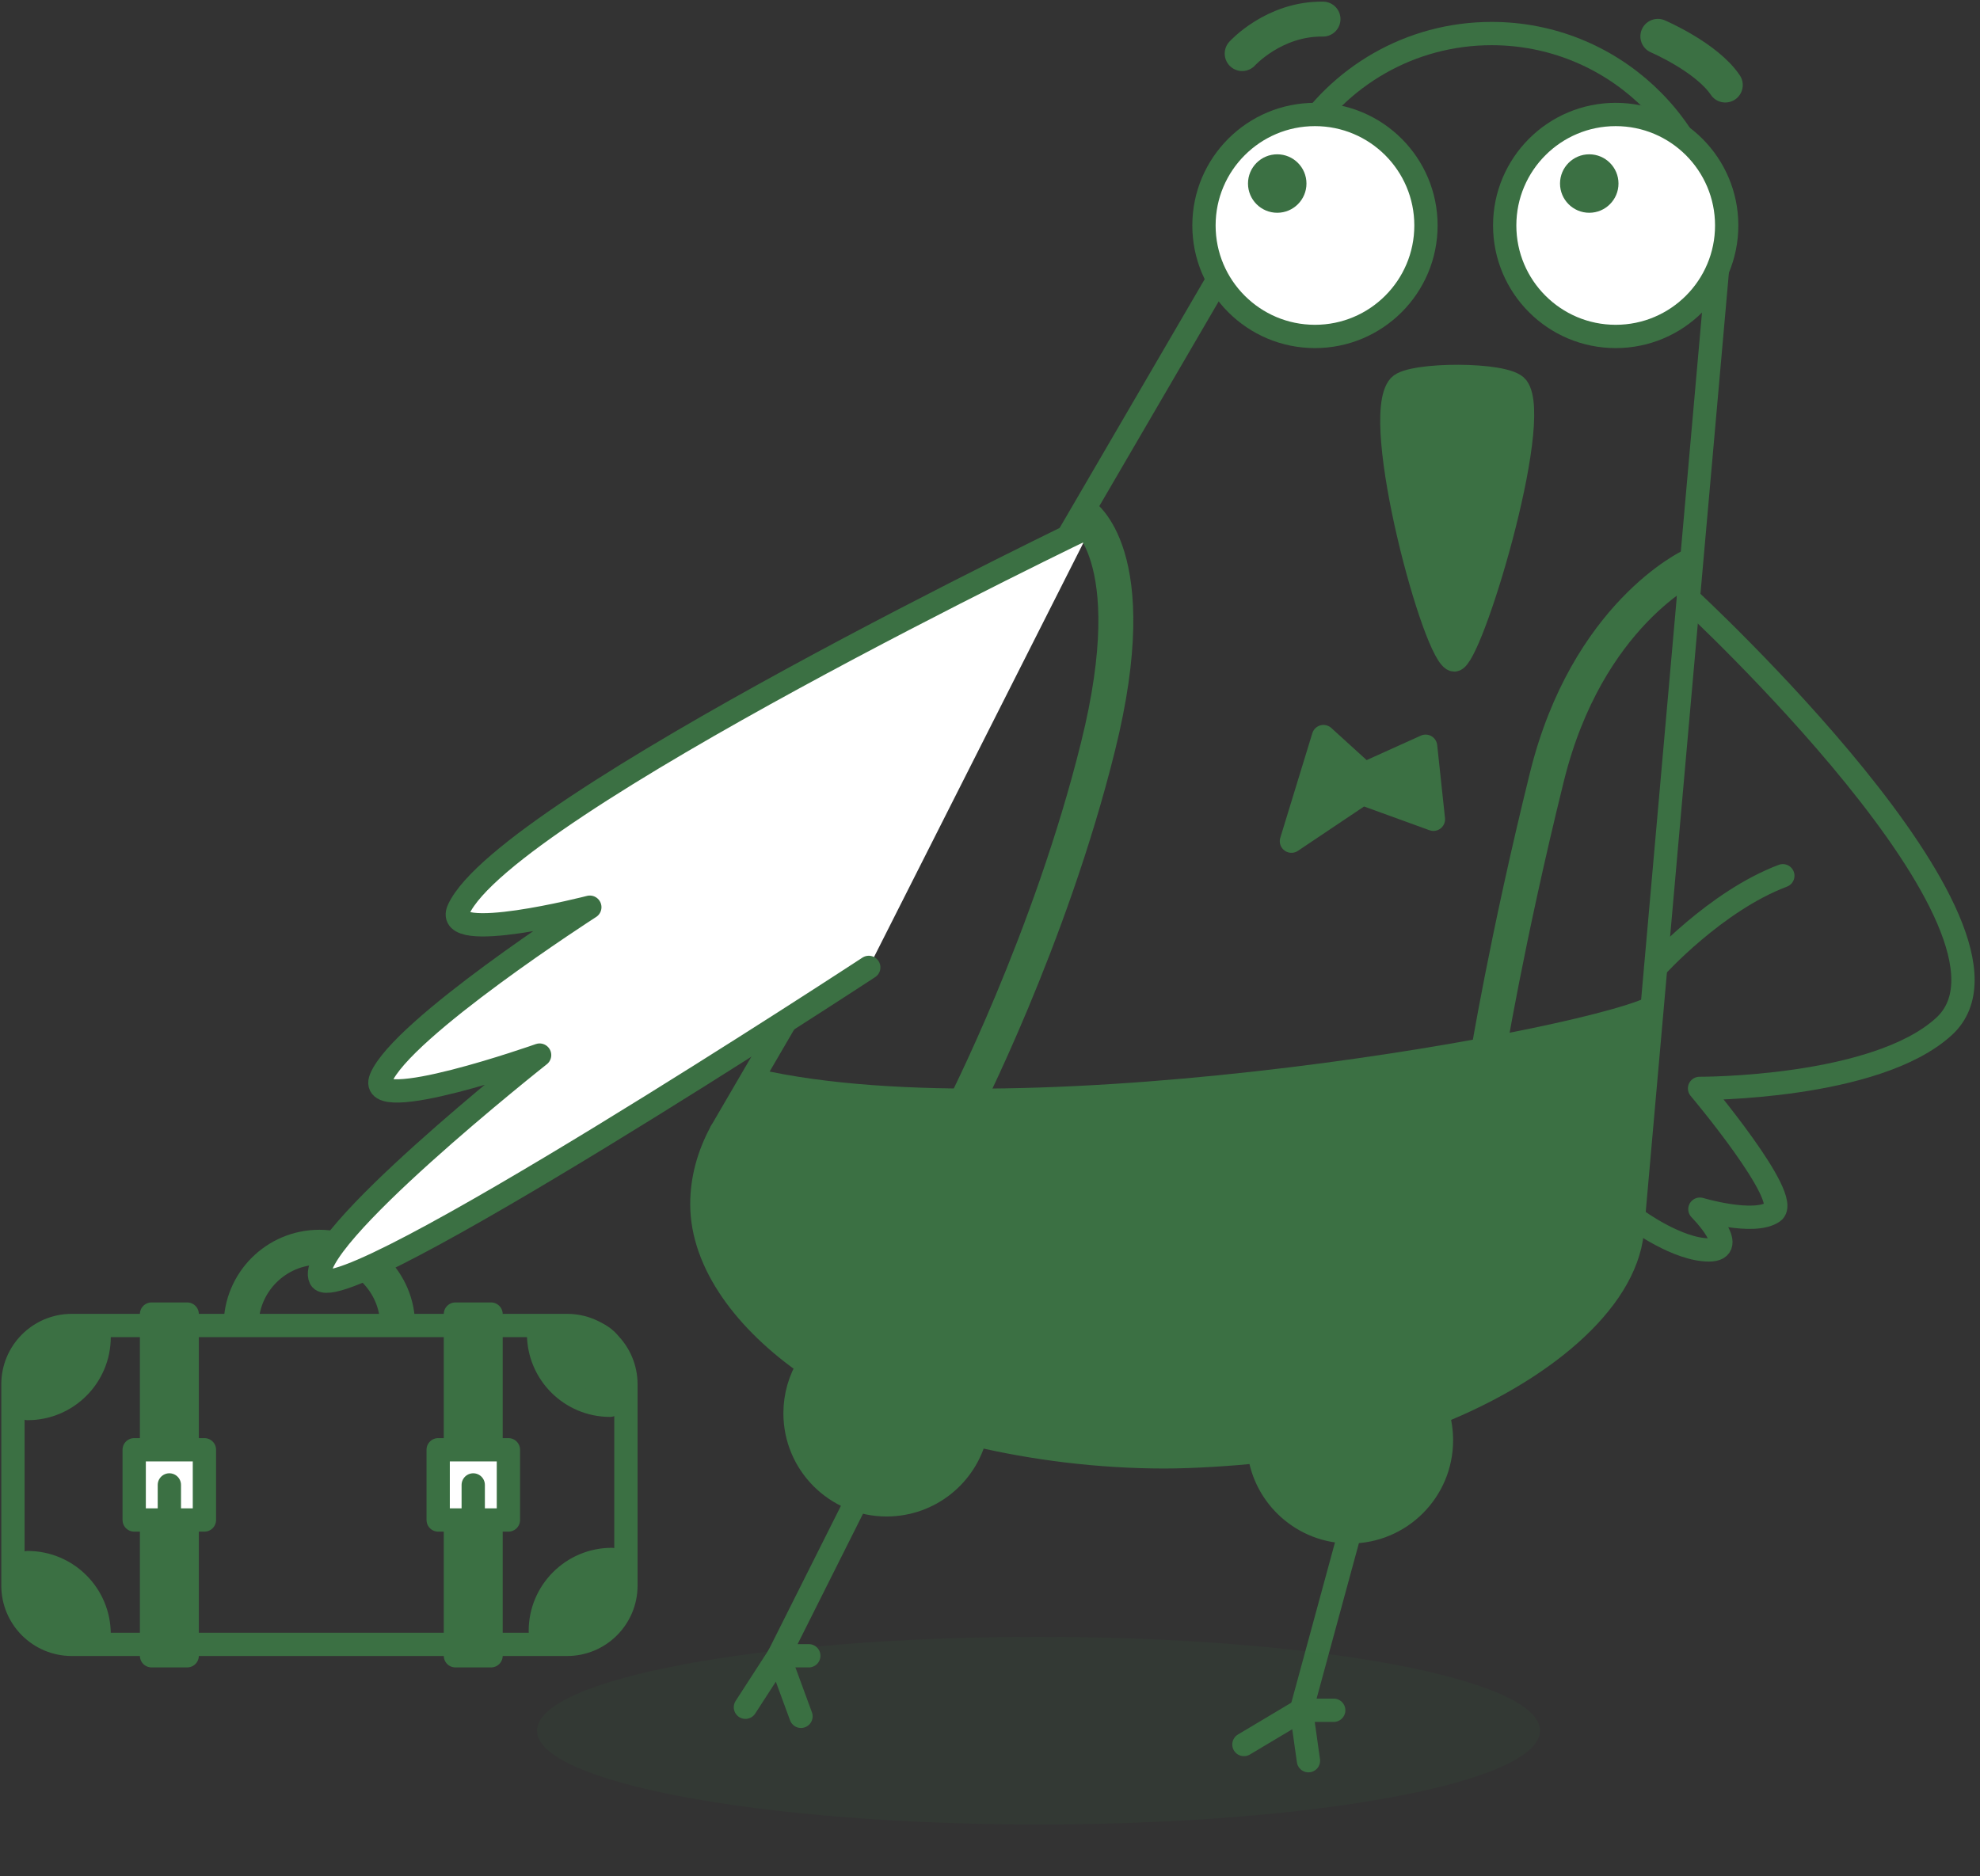 <svg width="306" height="290" viewBox="0 0 306 290" fill="none" xmlns="http://www.w3.org/2000/svg">
    <rect x="0" y="0" width="306" height="290" fill="#333333" stroke="none"/>
    <path d="M200.666 21.872C206.84 11.864 217.892 5.186 230.528 5.186C248.96 5.186 264.08 19.424 265.466 37.514C265.538 38.413 265.574 39.313 265.574 40.231" stroke="#3B7043" stroke-width="3.6" stroke-miterlimit="10" stroke-linecap="round" stroke-linejoin="round" />
    <path d="M124.994 211.015C115.31 204.319 108.47 195.301 108.47 186.121C108.47 182.233 109.514 178.471 111.44 174.925" stroke="#3B7043" stroke-width="3.6" stroke-miterlimit="10" stroke-linecap="round" stroke-linejoin="round" />
    <path d="M194.582 224.353C190.262 224.785 184.538 225.181 179.984 225.181C169.742 225.181 159.626 223.867 150.806 221.779" stroke="#3B7043" stroke-width="3.6" stroke-miterlimit="10" stroke-linecap="round" stroke-linejoin="round" />
    <path d="M252.254 190.459C251.102 201.457 237.98 212.059 222.14 218.395" stroke="#3B7043" stroke-width="3.6" stroke-miterlimit="10" stroke-linecap="round" stroke-linejoin="round" />
    <path d="M150.788 221.761C149.294 227.989 143.696 232.597 137.018 232.597C129.206 232.597 122.87 226.261 122.87 218.449C122.87 215.713 123.644 213.175 124.976 210.997" stroke="#3B7043" stroke-width="3.6" stroke-miterlimit="10" stroke-linecap="round" stroke-linejoin="round" />
    <path d="M194.582 224.353C195.428 231.355 201.404 236.773 208.622 236.773C216.434 236.773 222.77 230.437 222.77 222.625C222.77 221.167 222.554 219.745 222.14 218.413" stroke="#3B7043" stroke-width="3.6" stroke-miterlimit="10" stroke-linecap="round" stroke-linejoin="round" />
    <path d="M252.254 190.46L265.556 40.232" stroke="#3B7043" stroke-width="3.6" stroke-miterlimit="10" stroke-linecap="round" stroke-linejoin="round" />
    <path d="M260.93 92.504C260.93 92.504 316.514 143.84 300.458 158.636C289.892 168.356 262.658 168.23 262.658 168.23C262.658 168.23 277.004 185.258 274.034 187.328C271.064 189.398 262.712 186.896 262.712 186.896C262.712 186.896 268.958 193.196 264.116 193.196C259.274 193.196 252.974 188.57 252.974 188.57" stroke="#3B7043" stroke-width="3.6" stroke-miterlimit="10" stroke-linecap="round" stroke-linejoin="round" />
    <path d="M255.89 149.509C255.89 149.509 265.07 139.303 275.528 135.361" stroke="#3B7043" stroke-width="3.6" stroke-miterlimit="10" stroke-linecap="round" stroke-linejoin="round" />
    <path d="M87.644 254.161H11.09C6.068 254.161 2 250.093 2 245.071V213.967C2 208.945 6.068 204.877 11.09 204.877H87.644C92.666 204.877 96.734 208.945 96.734 213.967V245.071C96.734 250.093 92.666 254.161 87.644 254.161Z" stroke="#3B7043" stroke-width="3.6" stroke-miterlimit="10" stroke-linecap="round" stroke-linejoin="round" />
    <path d="M117.092 165.223C117.092 165.223 96.266 191.611 122.87 209.485L124.184 212.509C124.184 212.509 119.27 227.197 132.428 231.841C145.586 236.485 150.788 222.697 150.788 222.697C150.788 222.697 178.868 227.953 193.592 224.443C193.592 224.443 199.73 239.635 211.376 236.503C223.004 233.371 222.734 226.729 222.428 219.457C222.428 219.457 247.646 210.007 252.092 191.611C252.092 191.611 255.818 150.355 255.53 153.613C247.988 158.743 159.14 174.925 117.092 165.223Z" fill="#3B7043" />
    <path d="M37.262 204.877C37.262 198.199 42.68 192.781 49.358 192.781C56.036 192.781 61.454 198.199 61.454 204.877" stroke="#3B7043" stroke-width="5.4" stroke-miterlimit="10" stroke-linejoin="round" />
    <path d="M111.439 174.926L200.665 21.872" stroke="#3B7043" stroke-width="3.6" stroke-miterlimit="10" stroke-linecap="round" stroke-linejoin="round" />
    <path d="M168.824 81.145C168.824 81.145 78.176 124.579 70.868 140.581C68.348 146.107 91.154 140.221 91.154 140.221C91.154 140.221 62.048 158.941 58.862 166.681C56.432 172.603 83.396 163.081 83.396 163.081C83.396 163.081 46.73 192.043 49.52 197.623C52.31 203.203 134.264 149.527 134.264 149.527" fill="white" />
    <path d="M168.824 81.145C168.824 81.145 78.176 124.579 70.868 140.581C68.348 146.107 91.154 140.221 91.154 140.221C91.154 140.221 62.048 158.941 58.862 166.681C56.432 172.603 83.396 163.081 83.396 163.081C83.396 163.081 46.73 192.043 49.52 197.623C52.31 203.203 134.264 149.527 134.264 149.527" stroke="#3B7043" stroke-width="3.6" stroke-miterlimit="10" stroke-linecap="round" stroke-linejoin="round" />
    <path d="M4.268 217.711C10.37 217.711 15.32 212.761 15.32 206.659C15.32 206.659 10.046 203.995 5.96 206.659C1.874 209.323 4.268 217.711 4.268 217.711Z" fill="#3B7043" stroke="#3B7043" stroke-width="3.6" stroke-miterlimit="10" stroke-linecap="round" stroke-linejoin="round" />
    <path d="M15.32 252.577C15.32 246.475 10.37 241.525 4.268 241.525C4.268 241.525 1.604 246.799 4.268 250.885C6.932 254.971 15.32 252.577 15.32 252.577Z" fill="#3B7043" stroke="#3B7043" stroke-width="3.6" stroke-miterlimit="10" stroke-linecap="round" stroke-linejoin="round" />
    <path d="M94.556 241.039C88.454 241.039 83.504 245.989 83.504 252.091C83.504 252.091 88.778 254.755 92.864 252.091C96.932 249.427 94.556 241.039 94.556 241.039Z" fill="#3B7043" stroke="#3B7043" stroke-width="3.6" stroke-miterlimit="10" stroke-linecap="round" stroke-linejoin="round" />
    <path d="M83.234 206.155C83.234 212.257 88.184 217.207 94.286 217.207C94.286 217.207 96.95 211.933 94.286 207.847C91.64 203.761 83.234 206.155 83.234 206.155Z" fill="#3B7043" stroke="#3B7043" stroke-width="3.6" stroke-miterlimit="10" stroke-linecap="round" stroke-linejoin="round" />
    <path d="M28.928 203.113H23.42V255.925H28.928V203.113Z" fill="#3B7043" stroke="#3B7043" stroke-width="3.6" stroke-miterlimit="10" stroke-linecap="round" stroke-linejoin="round" />
    <path d="M31.592 224.083H20.738V234.937H31.592V224.083Z" fill="white" stroke="#3B7043" stroke-width="3.6" stroke-miterlimit="10" stroke-linecap="round" stroke-linejoin="round" />
    <path d="M26.174 234.937V229.519" stroke="#3B7043" stroke-width="3.6" stroke-miterlimit="10" stroke-linecap="round" stroke-linejoin="round" />
    <path d="M75.89 203.113H70.382V255.925H75.89V203.113Z" fill="#3B7043" stroke="#3B7043" stroke-width="3.6" stroke-miterlimit="10" stroke-linecap="round" stroke-linejoin="round" />
    <path d="M78.572 224.083H67.718V234.937H78.572V224.083Z" fill="white" stroke="#3B7043" stroke-width="3.6" stroke-miterlimit="10" stroke-linecap="round" stroke-linejoin="round" />
    <path d="M73.136 234.937V229.519" stroke="#3B7043" stroke-width="3.6" stroke-miterlimit="10" stroke-linecap="round" stroke-linejoin="round" />
    <path d="M132.428 231.841L120.35 255.925H124.994" stroke="#3B7043" stroke-width="3.6" stroke-miterlimit="10" stroke-linecap="round" stroke-linejoin="round" />
    <path d="M115.202 263.881L120.35 255.925L123.788 265.285" stroke="#3B7043" stroke-width="3.6" stroke-miterlimit="10" stroke-linecap="round" stroke-linejoin="round" />
    <path d="M208.622 236.773L201.116 264.349H206.12" stroke="#3B7043" stroke-width="3.6" stroke-miterlimit="10" stroke-linecap="round" stroke-linejoin="round" />
    <path d="M192.242 269.641L201.116 264.349L202.214 272.143" stroke="#3B7043" stroke-width="3.6" stroke-miterlimit="10" stroke-linecap="round" stroke-linejoin="round" />
    <path d="M167.114 79.399C167.114 79.399 177.14 85.357 169.706 115.345C162.29 145.315 148.592 171.919 148.592 171.919" stroke="#3B7043" stroke-width="5.4" stroke-miterlimit="10" stroke-linejoin="round" />
    <path d="M261.38 87.463C261.38 87.463 245.288 94.915 239.06 120.115C232.832 145.315 229.844 163.747 229.844 163.747" stroke="#3B7043" stroke-width="5.4" stroke-miterlimit="10" stroke-linejoin="round" />
    <path d="M210.566 122.653L199.586 130.015L204.536 113.851L210.872 119.611L220.322 115.345L221.528 126.631L210.566 122.653Z" fill="#3B7043" stroke="#3B7043" stroke-width="3.6" stroke-miterlimit="10" stroke-linecap="round" stroke-linejoin="round" />
    <path d="M216.272 59.653C211.7 64.639 221.834 102.007 224.768 102.007C227.252 102.007 238.412 65.143 234.47 59.869C232.796 57.619 218.072 57.691 216.272 59.653Z" fill="#3B7043" stroke="#3B7043" stroke-width="3.6" stroke-miterlimit="10" stroke-linecap="round" stroke-linejoin="round" />
    <path d="M203.222 52.003C212.696 52.003 220.376 44.323 220.376 34.849C220.376 25.375 212.696 17.695 203.222 17.695C193.748 17.695 186.068 25.375 186.068 34.849C186.068 44.323 193.748 52.003 203.222 52.003Z" fill="white" stroke="#3B7043" stroke-width="3.6" stroke-miterlimit="10" />
    <path d="M249.698 52.003C259.172 52.003 266.852 44.323 266.852 34.849C266.852 25.375 259.172 17.695 249.698 17.695C240.224 17.695 232.544 25.375 232.544 34.849C232.544 44.323 240.224 52.003 249.698 52.003Z" fill="white" stroke="#3B7043" stroke-width="3.6" stroke-miterlimit="10" />
    <path d="M191.972 8.281C191.972 8.281 196.886 2.845 204.464 2.953" stroke="#3B7043" stroke-width="5.4" stroke-miterlimit="10" stroke-linecap="round" stroke-linejoin="round" />
    <path d="M256.214 5.618C256.214 5.618 263.738 8.84 266.636 13.142" stroke="#3B7043" stroke-width="5.4" stroke-miterlimit="10" stroke-linecap="round" stroke-linejoin="round" />
    <path d="M197.39 32.887C199.885 32.887 201.908 30.864 201.908 28.369C201.908 25.874 199.885 23.851 197.39 23.851C194.895 23.851 192.872 25.874 192.872 28.369C192.872 30.864 194.895 32.887 197.39 32.887Z" fill="#3B7043" />
    <path d="M245.612 32.887C248.107 32.887 250.13 30.864 250.13 28.369C250.13 25.874 248.107 23.851 245.612 23.851C243.117 23.851 241.094 25.874 241.094 28.369C241.094 30.864 243.117 32.887 245.612 32.887Z" fill="#3B7043" />
    <path opacity="0.1" d="M160.5 282C203.302 282 238 275.508 238 267.5C238 259.492 203.302 253 160.5 253C117.698 253 83 259.492 83 267.5C83 275.508 117.698 282 160.5 282Z" fill="#3B7043" />
</svg>
